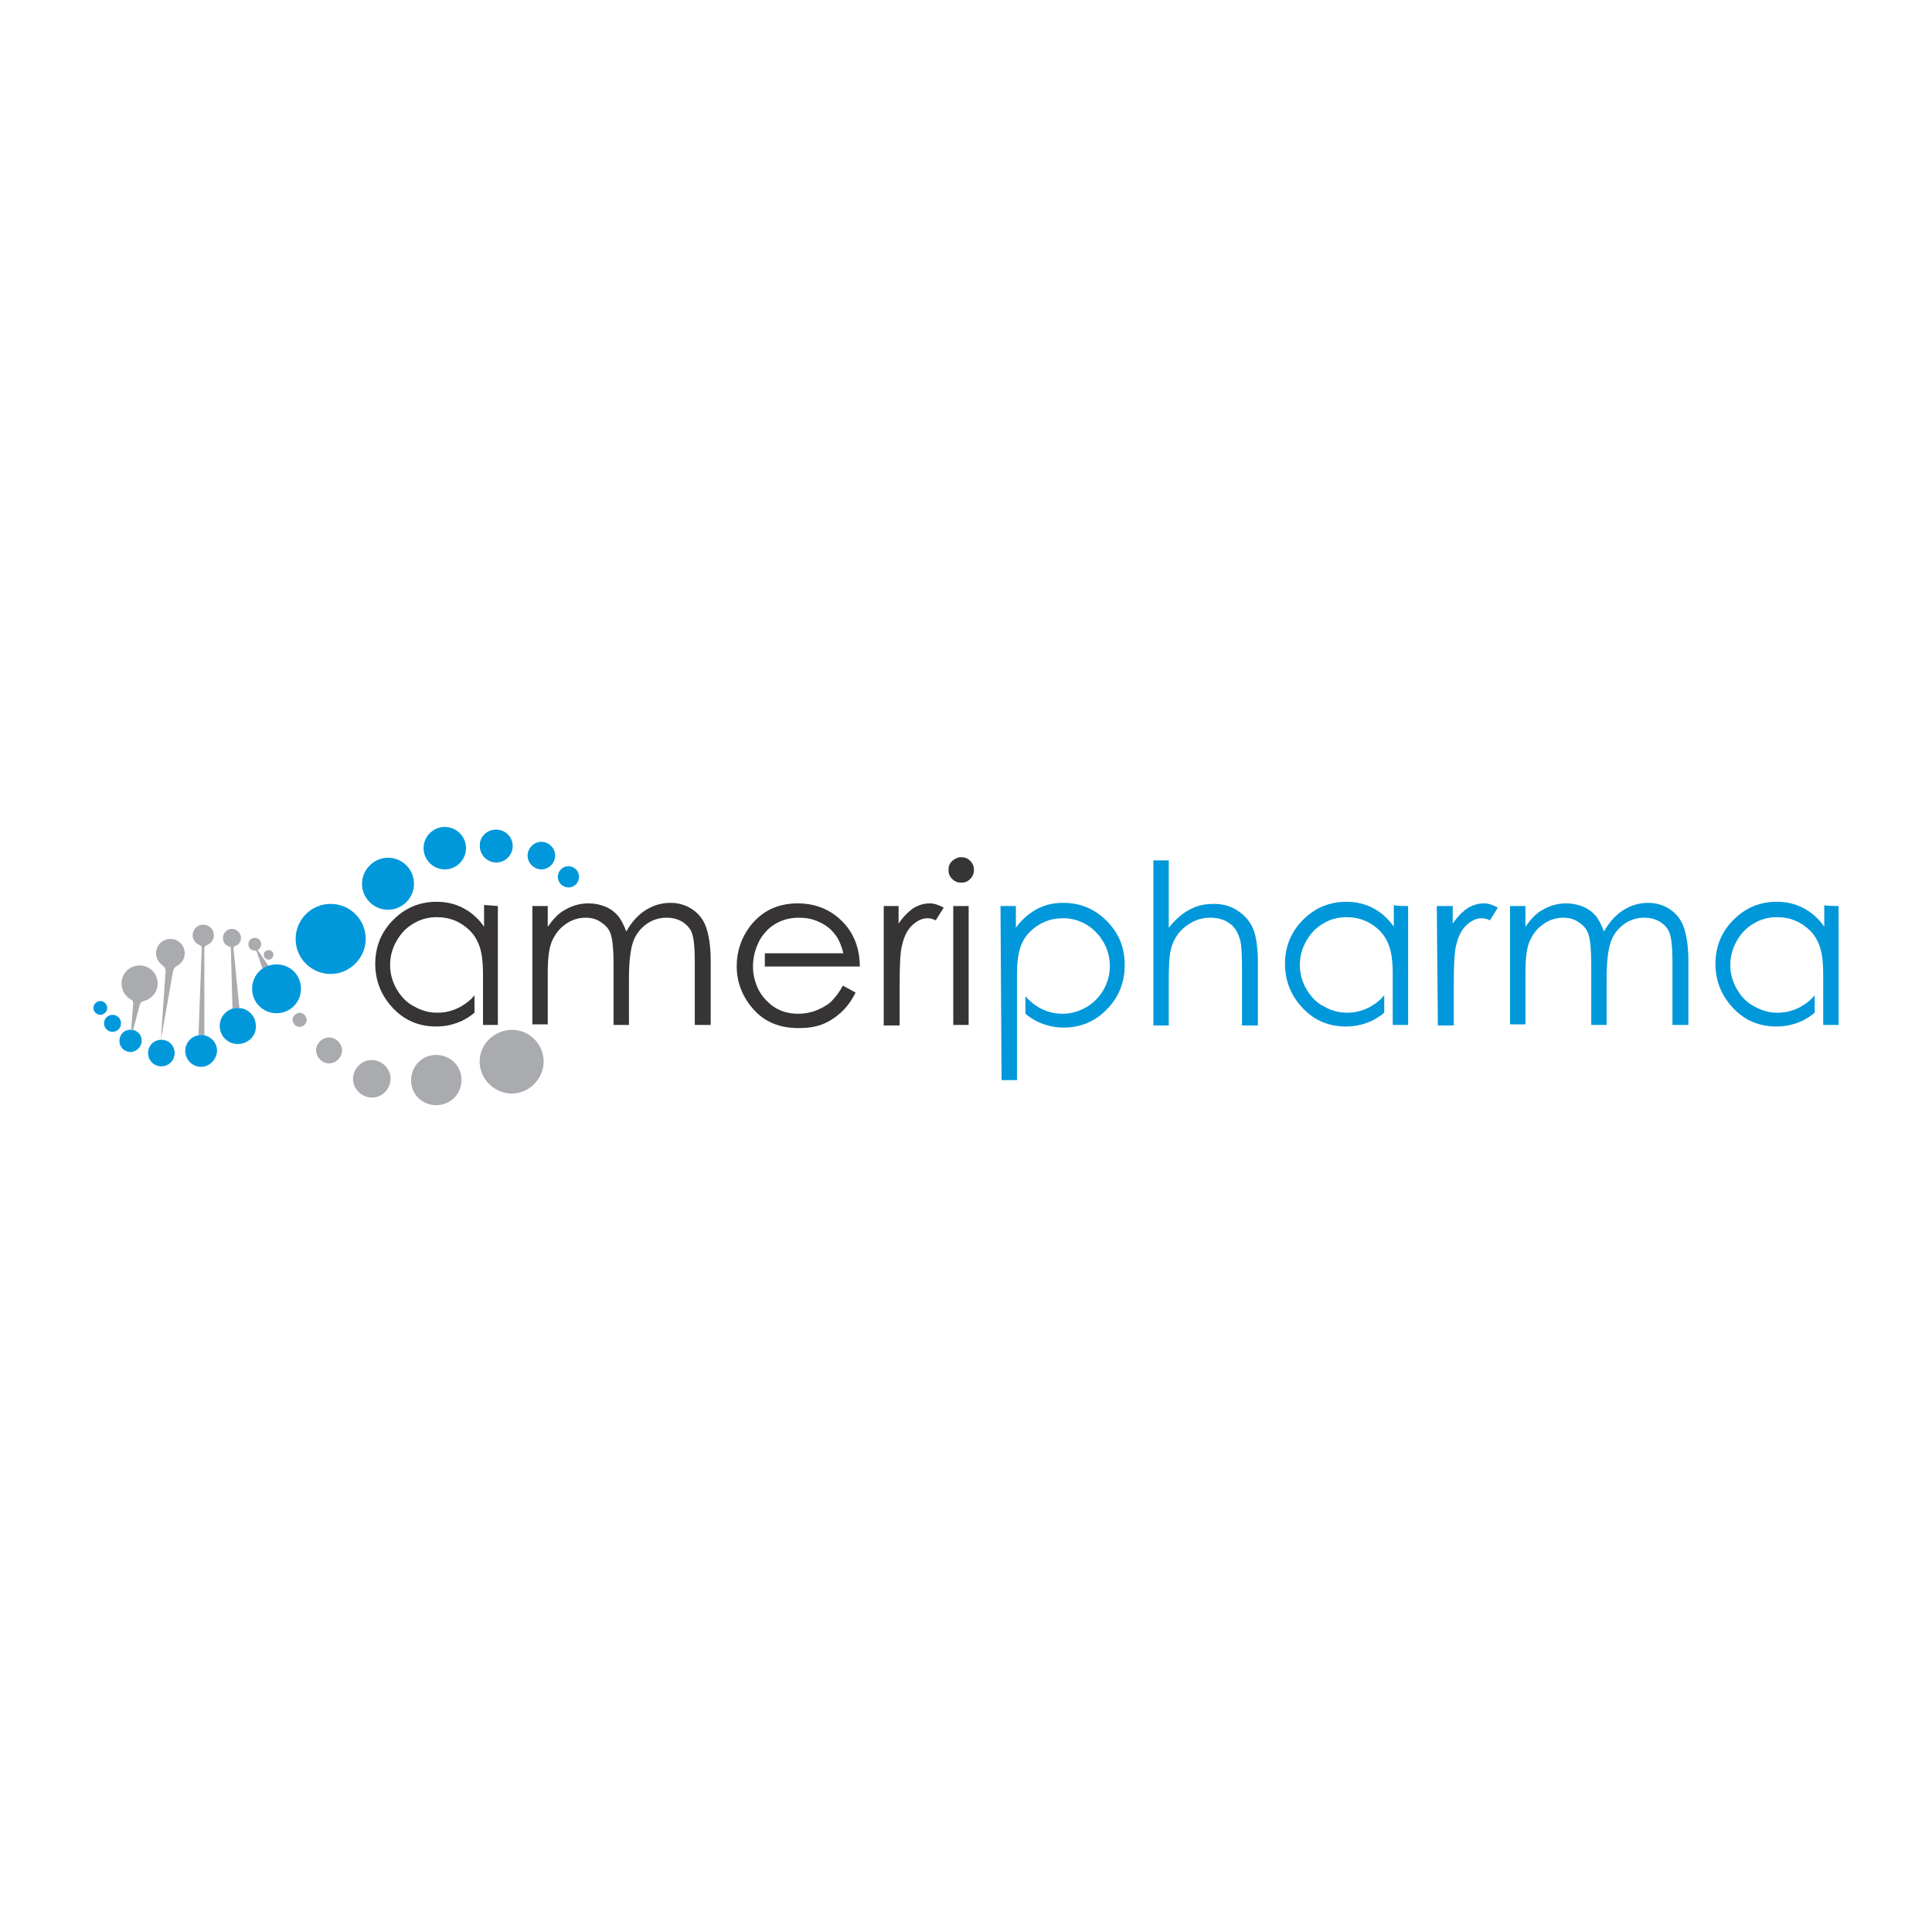 <?xml version="1.0" encoding="UTF-8" standalone="yes"?>
<svg width="364" height="364" viewBox="0 0 364 364" fill="none" version="1.2" baseProfile="tiny-ps" xmlns="http://www.w3.org/2000/svg">
  <title>bimi-svg-tiny-12-ps</title>
  <desc>AmeriPharma logo on a square white background</desc>
  <g>
    <path d="M0 0H364V364H0V0Z" fill="white"/>
    <path fill-rule="evenodd" d="M179.6 170.7H182.5V193.1H179.6V170.7ZM181.1 161.5C181.8 161.5 182.3 161.7 182.8 162.2C183.3 162.7 183.5 163.2 183.5 163.9C183.5 164.5 183.3 165.1 182.8 165.6C182.3 166.1 181.8 166.3 181.1 166.3C180.5 166.3 179.9 166.1 179.4 165.6C178.9 165.1 178.7 164.6 178.7 163.9C178.7 163.2 178.9 162.7 179.4 162.2C179.9 161.8 180.4 161.5 181.1 161.5ZM166.3 170.7H169.3V174C170.2 172.7 171.1 171.8 172.1 171.1C173.1 170.5 174.1 170.2 175.2 170.2C176 170.2 176.9 170.5 177.8 171L176.3 173.4C175.7 173.1 175.2 173 174.8 173C173.8 173 172.9 173.4 172 174.2C171.1 175 170.4 176.2 170 177.9C169.6 179.2 169.5 181.8 169.5 185.6V193.2H166.5V170.7H166.3ZM158.8 185.7L161.2 187C160.4 188.6 159.5 189.8 158.4 190.8C157.4 191.7 156.2 192.5 154.9 193C153.6 193.5 152.1 193.7 150.5 193.7C146.8 193.7 144 192.5 141.9 190.1C139.8 187.7 138.8 185 138.8 182C138.8 179.2 139.7 176.6 141.4 174.4C143.6 171.6 146.6 170.2 150.3 170.2C154.1 170.2 157.2 171.7 159.5 174.5C161.1 176.5 162 179.1 162 182.1H144.1V179.6H158.9C158.5 178.1 158 176.8 157.2 175.9C156.5 175 155.5 174.2 154.3 173.7C153.1 173.1 151.8 172.9 150.5 172.9C148.3 172.9 146.4 173.6 144.8 175C144.1 175.7 143.4 176.5 142.9 177.6C141.9 179.6 141.6 182.1 142.1 184.2C142.5 185.9 143.2 187.3 144.4 188.5C146 190.2 148 191 150.4 191C151.5 191 152.7 190.8 153.7 190.4C154.7 190 155.7 189.5 156.5 188.8C157.1 188.2 158 187.2 158.8 185.7ZM100.3 170.7H103.2V174.6C104.2 173.2 105.2 172.1 106.3 171.5C107.8 170.6 109.3 170.2 110.9 170.2C112 170.2 113 170.4 114 170.8C115 171.2 115.8 171.8 116.4 172.5C117 173.2 117.5 174.2 118 175.5C119 173.7 120.2 172.4 121.6 171.5C123 170.6 124.6 170.1 126.3 170.1C127.8 170.1 129.2 170.5 130.4 171.3C131.6 172.1 132.5 173.2 133 174.6C133.5 176 133.9 178.1 133.9 180.9V193.1H130.9V180.9C130.9 178.5 130.7 176.8 130.4 175.9C130.1 175 129.5 174.3 128.6 173.7C127.8 173.2 126.8 172.9 125.6 172.9C124.2 172.9 122.9 173.3 121.8 174.1C120.7 174.9 119.8 176 119.3 177.4C118.8 178.8 118.5 181.1 118.5 184.3V193.1H115.6V181.6C115.6 178.9 115.4 177.1 115.1 176.1C114.8 175.1 114.2 174.4 113.3 173.8C112.5 173.2 111.5 172.9 110.3 172.9C109 172.9 107.7 173.3 106.6 174.1C105.4 174.9 104.6 176 104 177.3C103.4 178.7 103.2 180.7 103.2 183.5V193H100.3V170.7ZM93.8 170.7V193.1H91V192.9V189.2V183.8C91 180.7 90.8 177.7 88.6 175.4C86.9 173.7 84.8 172.8 82.3 172.8C80.7 172.8 79.2 173.2 77.9 174C76.5 174.8 75.5 175.9 74.7 177.3C73.9 178.7 73.5 180.2 73.5 181.8C73.5 183.4 73.9 184.9 74.7 186.3C75.5 187.7 76.6 188.9 78 189.6C79.4 190.4 80.8 190.8 82.4 190.8C84 190.8 85.5 190.4 86.9 189.6C87.9 189 88.7 188.4 89.4 187.5V190.8C88.7 191.4 87.9 191.9 87.1 192.3C85.6 193 84 193.4 82.2 193.4C79 193.4 76.3 192.3 74.1 190C71.9 187.7 70.7 184.9 70.7 181.6C70.7 178.4 71.8 175.6 74.1 173.3C76.4 171 79.1 169.9 82.3 169.9C84.1 169.9 85.8 170.3 87.3 171.1C88.8 171.9 90.1 173 91.2 174.6V170.5L93.8 170.7Z" fill="#373435"/>
    <path fill-rule="evenodd" d="M188.5 170.7H191.4V174.8C192.5 173.2 193.9 172.1 195.3 171.3C196.8 170.5 198.4 170.1 200.3 170.1C203.5 170.1 206.2 171.2 208.5 173.5C210.8 175.8 211.9 178.5 211.9 181.8C211.9 185.1 210.8 187.9 208.5 190.2C206.3 192.5 203.5 193.6 200.4 193.6C198.6 193.6 197 193.2 195.5 192.5C194.7 192.1 193.9 191.6 193.2 191V187.7C193.9 188.5 194.7 189.2 195.7 189.8C197.1 190.6 198.6 191 200.2 191C201.7 191 203.2 190.6 204.6 189.8C206 189 207.1 187.9 207.9 186.5C208.7 185.1 209.1 183.6 209.1 182C209.1 180.4 208.7 178.9 207.9 177.5C207.1 176.1 206 175 204.7 174.2C203.3 173.4 201.9 173 200.3 173C197.8 173 195.7 173.9 194 175.6C191.8 177.8 191.6 180.9 191.6 184V189.3V193.5V203.5H188.7L188.5 170.7Z" fill="#0098DA"/>
    <path d="M217.3 162.1H220.2V174.8C221.4 173.3 222.7 172.1 224.1 171.4C225.5 170.6 227 170.3 228.7 170.3C230.4 170.3 231.9 170.7 233.2 171.6C234.5 172.4 235.5 173.6 236.1 175C236.7 176.4 237 178.7 237 181.7V193.2H234V182.5C234 179.9 233.9 178.2 233.7 177.3C233.3 175.8 232.7 174.7 231.7 174C230.8 173.3 229.5 172.9 228 172.9C226.2 172.9 224.7 173.5 223.3 174.6C221.9 175.7 221 177.2 220.6 178.9C220.3 180 220.2 182 220.2 185V193.2H217.3V162.1Z" fill="#0098DA"/>
    <path fill-rule="evenodd" d="M265.3 170.7V193.1H262.4V189.2V183.8C262.4 180.7 262.2 177.7 260 175.4C258.3 173.7 256.2 172.8 253.7 172.8C252.1 172.8 250.6 173.2 249.3 174C247.9 174.8 246.9 175.9 246.1 177.3C245.3 178.7 244.9 180.2 244.9 181.8C244.9 183.4 245.3 184.9 246.1 186.3C246.9 187.7 248 188.9 249.4 189.6C250.8 190.4 252.2 190.8 253.8 190.8C255.4 190.8 256.9 190.4 258.3 189.6C259.3 189 260.1 188.4 260.8 187.5V190.8C260.1 191.4 259.3 191.9 258.5 192.3C257 193 255.4 193.4 253.6 193.4C250.4 193.4 247.7 192.3 245.5 190C243.3 187.7 242.1 184.9 242.1 181.6C242.1 178.4 243.2 175.6 245.5 173.3C247.8 171 250.5 169.9 253.7 169.9C255.5 169.9 257.2 170.3 258.7 171.1C260.2 171.9 261.5 173 262.6 174.6V170.5C262.5 170.7 265.3 170.7 265.3 170.7Z" fill="#0098DA"/>
    <path d="M270.7 170.7H273.7V174C274.6 172.7 275.5 171.8 276.5 171.1C277.5 170.5 278.5 170.2 279.6 170.2C280.4 170.2 281.3 170.5 282.2 171L280.7 173.4C280.1 173.1 279.6 173 279.2 173C278.2 173 277.3 173.4 276.4 174.2C275.5 175 274.8 176.2 274.4 177.9C274 179.2 273.9 181.8 273.9 185.6V193.2H270.9L270.7 170.7Z" fill="#0098DA"/>
    <path d="M284.5 170.7H287.4V174.6C288.4 173.2 289.4 172.1 290.5 171.5C292 170.6 293.5 170.2 295.1 170.2C296.2 170.2 297.2 170.4 298.2 170.8C299.2 171.2 300 171.8 300.6 172.5C301.2 173.2 301.7 174.2 302.2 175.5C303.2 173.7 304.4 172.4 305.8 171.5C307.2 170.6 308.8 170.1 310.5 170.1C312 170.1 313.4 170.5 314.6 171.3C315.8 172.1 316.7 173.2 317.2 174.6C317.7 176 318.1 178.1 318.1 180.9V193.1H315.1V180.9C315.1 178.5 314.9 176.8 314.6 175.9C314.3 175 313.7 174.3 312.8 173.7C312 173.2 311 172.9 309.8 172.9C308.4 172.9 307.1 173.3 306 174.1C304.9 174.9 304 176 303.5 177.4C303 178.8 302.7 181.1 302.7 184.3V193.1H299.8V181.6C299.8 178.9 299.6 177.1 299.3 176.1C299 175.1 298.4 174.4 297.5 173.8C296.7 173.2 295.7 172.9 294.5 172.9C293.2 172.9 291.9 173.3 290.8 174.1C289.6 174.9 288.8 176 288.2 177.3C287.6 178.7 287.4 180.7 287.4 183.5V193H284.5V170.7Z" fill="#0098DA"/>
    <path fill-rule="evenodd" d="M346.4 170.7V193.1H343.5V189.2V183.8C343.5 180.7 343.3 177.7 341.1 175.4C339.4 173.7 337.3 172.8 334.8 172.8C333.2 172.8 331.7 173.2 330.4 174C329 174.8 328 175.9 327.2 177.3C326.4 178.7 326 180.2 326 181.8C326 183.4 326.4 184.9 327.2 186.3C328 187.7 329.1 188.9 330.5 189.6C331.9 190.4 333.3 190.8 334.9 190.8C336.5 190.8 338 190.4 339.4 189.6C340.4 189 341.2 188.4 341.9 187.5V190.8C341.2 191.4 340.4 191.9 339.6 192.3C338.1 193 336.5 193.4 334.7 193.4C331.5 193.4 328.8 192.3 326.6 190C324.4 187.7 323.2 184.9 323.2 181.6C323.2 178.4 324.3 175.6 326.6 173.3C328.9 171 331.6 169.9 334.8 169.9C336.6 169.9 338.3 170.3 339.8 171.1C341.3 171.9 342.6 173 343.7 174.6V170.5C343.6 170.7 346.4 170.7 346.4 170.7Z" fill="#0098DA"/>
    <path fill-rule="evenodd" d="M99.4 194.8C102.3 196.5 103.3 200.1 101.6 203C99.9 205.9 96.3 206.9 93.4 205.2C90.5 203.5 89.5 199.9 91.2 197C92.9 194.2 96.6 193.2 99.4 194.8Z" fill="#A9ABAE"/>
    <path fill-rule="evenodd" d="M79.8 207.6C77.5 206.3 76.8 203.4 78.1 201.1C79.4 198.8 82.3 198.1 84.6 199.4C86.9 200.7 87.6 203.6 86.3 205.9C85 208.1 82.1 208.9 79.8 207.6Z" fill="#A9ABAE"/>
    <path fill-rule="evenodd" d="M68.3 206.3C66.6 205.3 66 203.2 67 201.5C68 199.8 70.1 199.2 71.8 200.2C73.5 201.2 74.1 203.3 73.1 205C72.2 206.7 70 207.3 68.3 206.3Z" fill="#A9ABAE"/>
    <path fill-rule="evenodd" d="M60.8 200C59.6 199.3 59.2 197.8 59.9 196.7C60.6 195.5 62.1 195.1 63.2 195.8C64.4 196.5 64.8 198 64.1 199.1C63.4 200.3 61.9 200.7 60.8 200Z" fill="#A9ABAE"/>
    <path fill-rule="evenodd" d="M55.8 193.3C55.2 192.9 54.9 192.1 55.3 191.5C55.7 190.9 56.5 190.6 57.1 191C57.7 191.4 58 192.2 57.6 192.8C57.2 193.4 56.5 193.7 55.8 193.3Z" fill="#A9ABAE"/>
    <path fill-rule="evenodd" d="M50.6 179C50.1 179 49.7 179.4 49.7 179.9C49.7 180.4 50.1 180.8 50.6 180.8C51.1 180.8 51.5 180.4 51.5 179.9C51.6 179.4 51.1 179 50.6 179ZM32.6 183C32.7 182.5 32.9 182.2 33.5 181.9C34.3 181.4 34.8 180.6 34.8 179.6C34.8 178.1 33.6 176.9 32.1 176.9C30.6 176.9 29.4 178.1 29.4 179.6C29.4 180.4 29.8 181.2 30.4 181.7C30.9 182.1 31.2 182.3 31.2 183L30.3 196L32.6 183ZM38.5 178.8V195.1C38.3 195.1 38.1 195 37.9 195C37.7 195 37.6 195 37.4 195L38 178.8C38 178.4 38.1 178.3 37.5 178C36.8 177.7 36.3 177 36.3 176.2C36.3 175.1 37.2 174.2 38.3 174.2C39.4 174.2 40.3 175.1 40.3 176.2C40.3 177 39.8 177.7 39.1 178C38.4 178.4 38.5 178.4 38.5 178.8ZM44 178.8L45.1 189.9C45 189.9 44.9 189.9 44.8 189.9C44.4 189.9 44.1 190 43.8 190.1L43.5 178.8C43.5 178.6 43.6 178.4 43.1 178.3C42.4 178.1 42 177.4 42 176.7C42 175.8 42.8 175 43.7 175C44.6 175 45.4 175.8 45.4 176.7C45.4 177.4 45 178 44.4 178.2C43.9 178.4 44 178.5 44 178.8ZM48.7 179.2L50.6 182C50.2 182.1 49.9 182.3 49.5 182.6L48.4 179.4C48.4 179.3 48.3 179.1 48 179.1C47.3 179.1 46.8 178.6 46.8 177.9C46.8 177.2 47.3 176.7 48 176.7C48.7 176.7 49.2 177.2 49.2 177.9C49.2 178.2 49.1 178.5 48.8 178.8C48.5 179 48.6 179.1 48.7 179.2ZM26.3 189.4L25.1 194L24.7 193.9L25.1 189.2C25.1 188.6 24.9 188.4 24.5 188.2C23.5 187.6 22.9 186.5 22.9 185.3C22.9 183.4 24.4 181.9 26.3 181.9C28.2 181.9 29.7 183.4 29.7 185.3C29.7 186.9 28.6 188.2 27.1 188.6C26.6 188.7 26.5 188.9 26.3 189.4Z" fill="#A9ABAE"/>
    <path fill-rule="evenodd" d="M62.3 183.5C58.7 183.5 55.7 180.6 55.7 176.9C55.7 173.3 58.6 170.3 62.3 170.3C65.9 170.3 68.9 173.2 68.9 176.9C68.9 180.5 65.9 183.5 62.3 183.5Z" fill="#0098DA"/>
    <path fill-rule="evenodd" d="M73.1 161.6C75.8 161.6 78 163.8 78 166.5C78 169.2 75.8 171.4 73.1 171.4C70.4 171.4 68.2 169.2 68.2 166.5C68.2 163.9 70.4 161.6 73.1 161.6Z" fill="#0098DA"/>
    <path fill-rule="evenodd" d="M83.8 155.8C86 155.8 87.8 157.6 87.8 159.8C87.8 162 86 163.8 83.8 163.8C81.6 163.8 79.8 162 79.8 159.8C79.8 157.6 81.6 155.8 83.8 155.8Z" fill="#0098DA"/>
    <path fill-rule="evenodd" d="M93.5 156.3C95.2 156.3 96.6 157.7 96.6 159.4C96.6 161.1 95.2 162.5 93.5 162.5C91.8 162.5 90.4 161.1 90.4 159.4C90.3 157.7 91.7 156.3 93.5 156.3Z" fill="#0098DA"/>
    <path fill-rule="evenodd" d="M102 158.6C103.4 158.6 104.6 159.8 104.6 161.2C104.6 162.6 103.4 163.8 102 163.8C100.6 163.8 99.4 162.6 99.4 161.2C99.4 159.8 100.6 158.6 102 158.6Z" fill="#0098DA"/>
    <path fill-rule="evenodd" d="M107.1 163.2C108.2 163.2 109.1 164.1 109.1 165.2C109.1 166.3 108.2 167.2 107.1 167.2C106 167.2 105.1 166.3 105.1 165.2C105.1 164.1 106 163.2 107.1 163.2Z" fill="#0098DA"/>
    <path fill-rule="evenodd" d="M52.1 190.9C49.6 190.9 47.5 188.9 47.5 186.3C47.5 183.7 49.5 181.7 52.1 181.7C54.7 181.7 56.7 183.7 56.7 186.3C56.7 188.9 54.6 190.9 52.1 190.9Z" fill="#0098DA"/>
    <path fill-rule="evenodd" d="M44.8 196.7C42.9 196.7 41.4 195.2 41.4 193.3C41.4 191.4 42.9 189.9 44.8 189.9C46.7 189.9 48.2 191.4 48.2 193.3C48.3 195.2 46.7 196.7 44.8 196.7Z" fill="#0098DA"/>
    <path fill-rule="evenodd" d="M30.4 200.9C29 200.9 27.9 199.8 27.9 198.4C27.9 197 29 195.9 30.4 195.9C31.8 195.9 32.9 197 32.9 198.4C32.9 199.8 31.8 200.9 30.4 200.9Z" fill="#0098DA"/>
    <path fill-rule="evenodd" d="M24.6 198.2C23.4 198.2 22.5 197.3 22.5 196.1C22.5 194.9 23.4 194 24.6 194C25.8 194 26.7 194.9 26.7 196.1C26.7 197.2 25.7 198.2 24.6 198.2Z" fill="#0098DA"/>
    <path fill-rule="evenodd" d="M21.2 194.4C20.3 194.4 19.6 193.7 19.6 192.8C19.6 191.9 20.3 191.2 21.2 191.2C22.1 191.2 22.8 191.9 22.8 192.8C22.8 193.7 22.1 194.4 21.2 194.4Z" fill="#0098DA"/>
    <path fill-rule="evenodd" d="M18.9 191.2C18.2 191.2 17.6 190.6 17.6 189.9C17.6 189.2 18.2 188.6 18.9 188.6C19.6 188.6 20.2 189.2 20.2 189.9C20.2 190.6 19.6 191.2 18.9 191.2Z" fill="#0098DA"/>
    <path fill-rule="evenodd" d="M37.9 201C36.3 201 34.9 199.7 34.9 198C34.9 196.4 36.2 195 37.9 195C39.5 195 40.9 196.3 40.9 198C40.8 199.6 39.5 201 37.9 201Z" fill="#0098DA"/>
  </g>
  <defs/>
</svg>